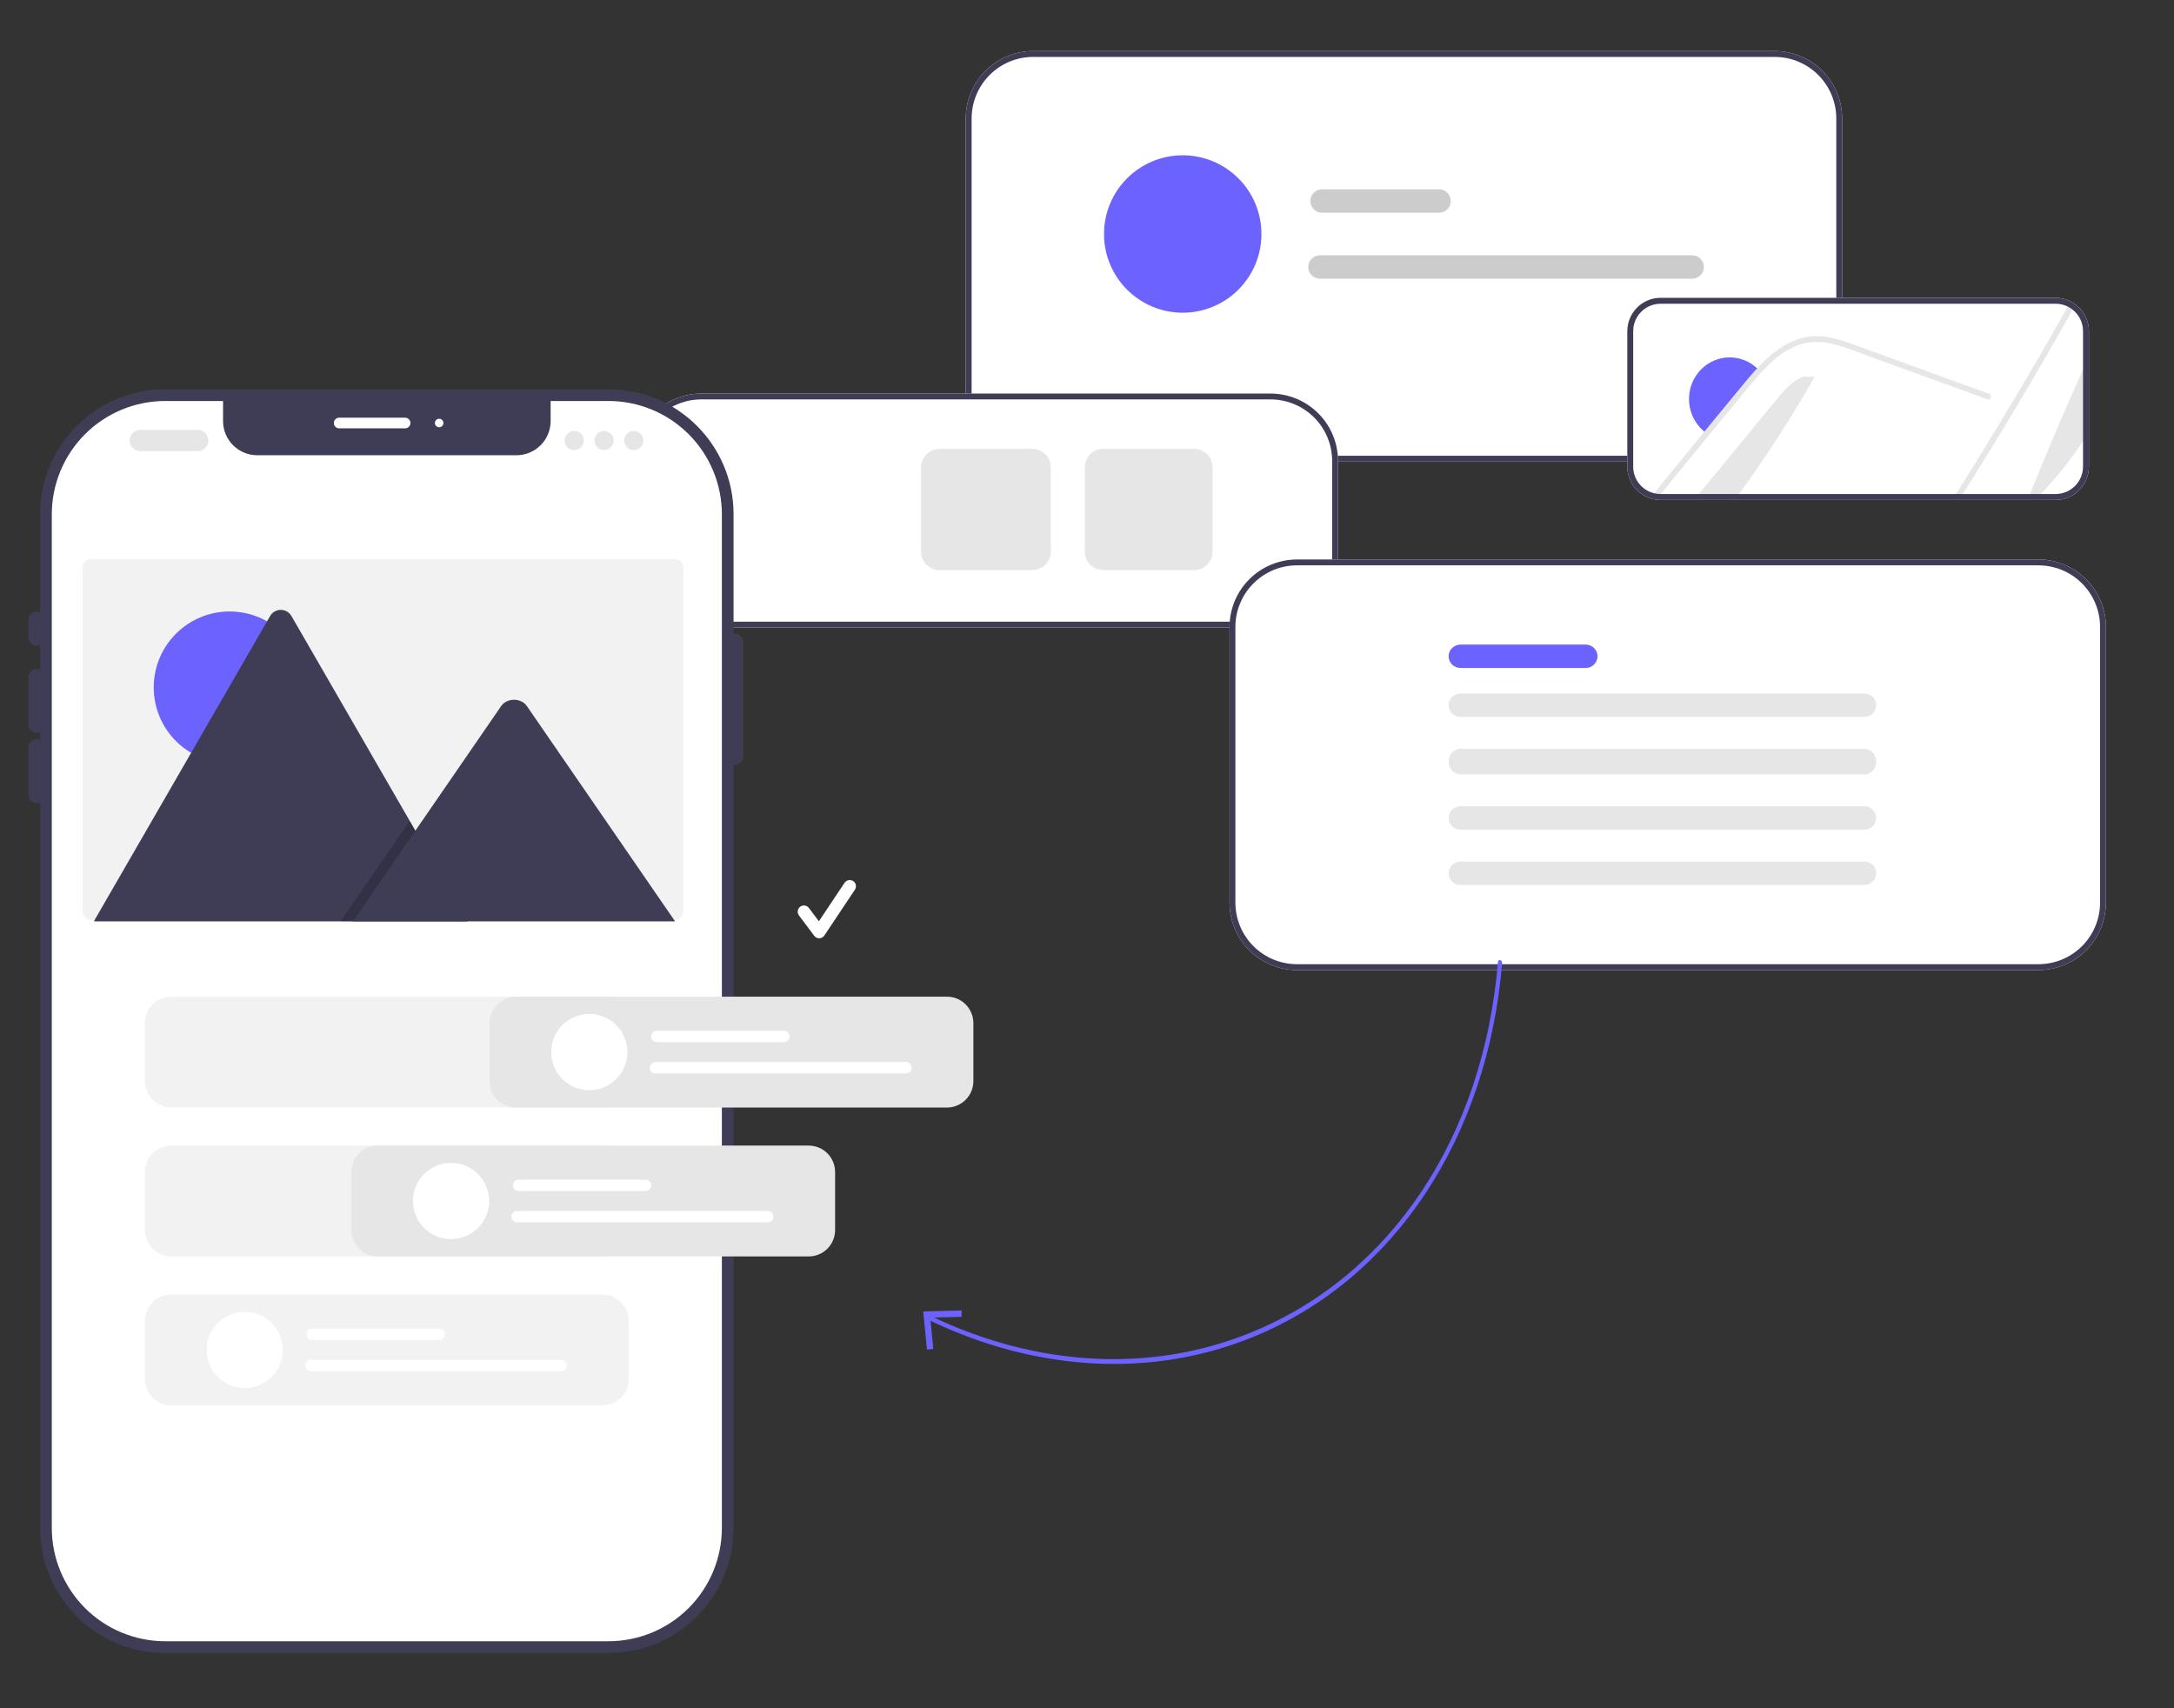 <svg width="1022" height="803" viewBox="0 0 1022 803" fill="none" xmlns="http://www.w3.org/2000/svg">
<rect x="0" y="0" width="1022" height="803" fill="#333333" stroke="none"/>
<g clip-path="url(#clip0_136_868)">
<path d="M834.308 217H485.692C477.29 216.991 469.234 213.647 463.293 207.703C457.351 201.759 454.009 193.699 454 185.293V55.707C454.01 47.301 457.352 39.242 463.293 33.297C469.234 27.353 477.29 24.01 485.692 24H834.308C842.71 24.01 850.766 27.353 856.707 33.297C862.648 39.242 865.99 47.301 866 55.707V185.293C865.991 193.699 862.649 201.759 856.707 207.703C850.766 213.647 842.71 216.991 834.308 217Z" fill="white"/>
<path d="M834.308 217H485.692C477.29 216.991 469.234 213.647 463.293 207.703C457.351 201.759 454.009 193.699 454 185.293V55.707C454.01 47.301 457.352 39.242 463.293 33.297C469.234 27.353 477.29 24.01 485.692 24H834.308C842.71 24.01 850.766 27.353 856.707 33.297C862.648 39.242 865.99 47.301 866 55.707V185.293C865.991 193.699 862.649 201.759 856.707 207.703C850.766 213.647 842.71 216.991 834.308 217ZM485.692 26.757C478.021 26.766 470.665 29.819 465.241 35.246C459.816 40.673 456.764 48.032 456.756 55.707V185.293C456.765 192.968 459.816 200.327 465.241 205.754C470.666 211.181 478.021 214.234 485.692 214.243H834.308C841.979 214.234 849.335 211.181 854.759 205.754C860.184 200.327 863.235 192.968 863.244 185.293V55.707C863.236 48.032 860.184 40.673 854.759 35.246C849.335 29.819 841.979 26.766 834.308 26.757H485.692Z" fill="#3F3D56"/>
<path d="M966.395 235H780.398C779.224 234.986 778.055 234.837 776.915 234.556C773.512 233.733 770.485 231.78 768.323 229.011C766.16 226.242 764.99 222.82 765 219.299V155.687C765.007 151.526 766.653 147.538 769.579 144.597C772.504 141.656 776.469 140.003 780.605 140H966.395C968.9 139.993 971.368 140.601 973.586 141.771C974.469 142.232 975.305 142.78 976.08 143.408C977.931 144.866 979.426 146.73 980.452 148.858C981.478 150.986 982.008 153.322 982 155.687V219.299C981.995 223.462 980.35 227.453 977.424 230.396C974.499 233.34 970.532 234.995 966.395 235Z" fill="white"/>
<path d="M954 233C962.227 212.464 970.893 192.13 980 172V206.13C973.791 215.833 966.606 224.839 958.564 233H954Z" fill="#E6E6E6"/>
<path d="M975 144.478C958.179 174.441 940.579 203.949 922.2 233H919C937.685 203.493 955.591 173.493 972.718 143C973.527 143.416 974.291 143.911 975 144.478Z" fill="#E6E6E6"/>
<path d="M853 177.207C842.088 196.498 830.045 215.128 816.936 233H798C810.403 217.892 822.816 202.783 835.238 187.675C838.801 183.325 842.669 178.768 848.014 177L853 177.207Z" fill="#E6E6E6"/>
<path d="M827 174.098C825.046 176.182 823.174 178.349 821.411 180.601C817.531 185.384 813.705 190.21 809.865 195.021C807.474 198.014 805.082 201.007 802.718 204C801.968 203.506 801.255 202.955 800.587 202.35C796.811 198.995 794.469 194.261 794.063 189.16C793.657 184.06 795.219 179 798.414 175.064C801.609 171.128 806.183 168.629 811.156 168.104C816.129 167.578 821.105 169.067 825.019 172.251C825.724 172.814 826.386 173.432 827 174.098Z" fill="#6C63FF"/>
<path d="M934.359 187.708L897.962 174.486L879.888 167.923C874.002 165.791 868.13 163.355 862.05 161.815C856.763 160.313 851.148 160.385 845.902 162.021C841.223 163.741 836.941 166.38 833.312 169.781C831.706 171.253 830.15 172.771 828.645 174.335C826.664 176.385 824.767 178.517 822.981 180.732C819.047 185.438 815.169 190.184 811.278 194.917C808.854 197.861 806.43 200.806 804.034 203.75C796.029 213.477 788.07 223.227 780.158 233C779.093 232.988 778.034 232.854 777 232.601C785.254 222.42 793.546 212.262 801.874 202.126C802.829 200.943 803.813 199.746 804.782 198.563C808.84 193.624 812.903 188.689 816.97 183.759C820.114 179.948 823.23 176.109 826.637 172.519C826.942 172.188 827.246 171.872 827.565 171.542C834.476 164.442 843.104 158.169 853.436 158.003C859.516 157.907 865.388 159.82 871.038 161.842C877.118 164.03 883.184 166.258 889.264 168.474L925.91 181.792L935.079 185.121C936.699 185.699 936.007 188.313 934.359 187.708Z" fill="#E6E6E6"/>
<path d="M966.395 235H780.398C779.224 234.986 778.055 234.837 776.915 234.556C773.512 233.733 770.485 231.78 768.323 229.011C766.16 226.242 764.99 222.82 765 219.299V155.687C765.007 151.526 766.653 147.538 769.579 144.597C772.504 141.656 776.469 140.003 780.605 140H966.395C968.9 139.993 971.368 140.601 973.586 141.771C974.469 142.232 975.305 142.78 976.08 143.408C977.931 144.866 979.426 146.73 980.452 148.858C981.478 150.986 982.008 153.322 982 155.687V219.299C981.995 223.462 980.35 227.453 977.424 230.396C974.499 233.34 970.532 234.995 966.395 235ZM780.605 142.781C777.202 142.784 773.94 144.143 771.533 146.563C769.125 148.982 767.77 152.264 767.764 155.687V219.299C767.756 222.197 768.719 225.013 770.499 227.291C772.279 229.57 774.77 231.178 777.571 231.855C778.502 232.084 779.456 232.206 780.415 232.219H966.395C969.799 232.215 973.063 230.852 975.47 228.43C977.877 226.008 979.232 222.724 979.236 219.299V155.687C979.241 153.741 978.805 151.819 977.96 150.068C977.115 148.317 975.883 146.784 974.36 145.585C973.724 145.069 973.038 144.618 972.313 144.239C970.487 143.277 968.456 142.776 966.395 142.781H780.605Z" fill="#3F3D56"/>
<path d="M597.279 295H329.721C321.311 294.991 313.248 291.656 307.301 285.727C301.354 279.798 298.009 271.76 298 263.375V216.625C298.01 208.24 301.355 200.202 307.301 194.273C313.248 188.345 321.311 185.01 329.721 185H597.279C605.689 185.01 613.752 188.345 619.699 194.273C625.645 200.202 628.99 208.24 629 216.625V263.375C628.991 271.76 625.646 279.798 619.699 285.727C613.752 291.656 605.689 294.991 597.279 295Z" fill="white"/>
<path d="M597.279 295H329.721C321.311 294.991 313.248 291.656 307.301 285.727C301.354 279.798 298.009 271.76 298 263.375V216.625C298.01 208.24 301.355 200.202 307.301 194.273C313.248 188.345 321.311 185.01 329.721 185H597.279C605.689 185.01 613.752 188.345 619.699 194.273C625.645 200.202 628.99 208.24 629 216.625V263.375C628.991 271.76 625.646 279.798 619.699 285.727C613.752 291.656 605.689 294.991 597.279 295ZM329.721 187.75C322.042 187.759 314.68 190.804 309.251 196.217C303.821 201.63 300.767 208.97 300.758 216.625V263.375C300.767 271.03 303.821 278.37 309.251 283.783C314.681 289.196 322.042 292.241 329.721 292.25H597.279C604.958 292.241 612.319 289.196 617.749 283.783C623.179 278.37 626.233 271.03 626.242 263.375V216.625C626.233 208.97 623.179 201.63 617.749 196.217C612.32 190.804 604.958 187.759 597.279 187.75H329.721Z" fill="#3F3D56"/>
<path d="M485.236 268H441.764C439.441 267.997 437.213 267.092 435.57 265.483C433.927 263.874 433.003 261.692 433 259.416V219.584C433.003 217.308 433.927 215.126 435.57 213.517C437.213 211.908 439.441 211.003 441.764 211H485.236C487.559 211.003 489.787 211.908 491.43 213.517C493.073 215.126 493.997 217.308 494 219.584V259.416C493.997 261.692 493.073 263.874 491.43 265.483C489.787 267.092 487.559 267.997 485.236 268Z" fill="#E6E6E6"/>
<path d="M561.379 268H518.621C516.335 267.997 514.144 267.092 512.528 265.483C510.912 263.874 510.003 261.692 510 259.416V219.584C510.003 217.308 510.912 215.126 512.528 213.517C514.144 211.908 516.335 211.003 518.621 211H561.379C563.665 211.003 565.856 211.908 567.472 213.517C569.088 215.126 569.997 217.308 570 219.584V259.416C569.997 261.692 569.088 263.874 567.472 265.483C565.856 267.092 563.665 267.997 561.379 268Z" fill="#E6E6E6"/>
<path d="M676.5 100H621.5C620.041 100 618.642 99.421 617.611 98.389C616.58 97.358 616 95.959 616 94.5C616 93.041 616.58 91.642 617.611 90.611C618.642 89.579 620.041 89 621.5 89H676.5C677.959 89 679.358 89.579 680.389 90.611C681.421 91.642 682 93.041 682 94.5C682 95.959 681.421 97.358 680.389 98.389C679.358 99.421 677.959 100 676.5 100Z" fill="#CCCCCC"/>
<path d="M795.489 131H620.511C619.049 131 617.648 130.421 616.614 129.389C615.581 128.358 615 126.959 615 125.5C615 124.041 615.581 122.642 616.614 121.611C617.648 120.579 619.049 120 620.511 120H795.489C796.951 120 798.352 120.579 799.386 121.611C800.419 122.642 801 124.041 801 125.5C801 126.959 800.419 128.358 799.386 129.389C798.352 130.421 796.951 131 795.489 131Z" fill="#CCCCCC"/>
<path d="M556 147C576.435 147 593 130.435 593 110C593 89.566 576.435 73 556 73C535.565 73 519 89.566 519 110C519 130.435 535.565 147 556 147Z" fill="#6C63FF"/>
<path d="M958.308 456H609.692C601.29 455.991 593.234 452.647 587.293 446.703C581.351 440.759 578.009 432.699 578 424.293V294.707C578.01 286.301 581.352 278.242 587.293 272.297C593.234 266.353 601.29 263.01 609.692 263H958.308C966.71 263.01 974.766 266.353 980.707 272.297C986.648 278.242 989.99 286.301 990 294.707V424.293C989.991 432.699 986.649 440.759 980.707 446.703C974.766 452.647 966.71 455.991 958.308 456Z" fill="white"/>
<path d="M958.308 456H609.692C601.29 455.991 593.234 452.647 587.293 446.703C581.351 440.759 578.009 432.699 578 424.293V294.707C578.01 286.301 581.352 278.242 587.293 272.297C593.234 266.353 601.29 263.01 609.692 263H958.308C966.71 263.01 974.766 266.353 980.707 272.297C986.648 278.242 989.99 286.301 990 294.707V424.293C989.991 432.699 986.649 440.759 980.707 446.703C974.766 452.647 966.71 455.991 958.308 456ZM609.692 265.757C602.021 265.766 594.665 268.819 589.241 274.246C583.816 279.673 580.764 287.032 580.756 294.707V424.293C580.765 431.968 583.816 439.327 589.241 444.754C594.666 450.181 602.021 453.234 609.692 453.243H958.308C965.979 453.234 973.334 450.181 978.759 444.754C984.184 439.327 987.235 431.968 987.244 424.293V294.707C987.236 287.032 984.184 279.673 978.759 274.246C973.335 268.819 965.979 265.766 958.308 265.757H609.692Z" fill="#3F3D56"/>
<path d="M745.396 314H686.622C685.884 314.001 685.153 313.86 684.471 313.584C683.789 313.308 683.169 312.903 682.647 312.392C682.125 311.881 681.711 311.275 681.428 310.607C681.146 309.939 681 309.223 681 308.5C681 307.777 681.146 307.061 681.428 306.393C681.711 305.725 682.125 305.119 682.647 304.608C683.169 304.097 683.789 303.692 684.471 303.416C685.153 303.14 685.884 302.999 686.622 303H745.396C746.883 303.002 748.309 303.583 749.359 304.614C750.41 305.645 751 307.043 751 308.5C751 309.957 750.41 311.355 749.359 312.386C748.309 313.417 746.883 313.998 745.396 314Z" fill="#6C63FF"/>
<path d="M876.408 337H686.592C685.109 337 683.686 336.421 682.638 335.389C681.589 334.358 681 332.959 681 331.5C681 330.041 681.589 328.642 682.638 327.611C683.686 326.579 685.109 326 686.592 326H876.408C877.891 326 879.314 326.579 880.362 327.611C881.411 328.642 882 330.041 882 331.5C882 332.959 881.411 334.358 880.362 335.389C879.314 336.421 877.891 337 876.408 337Z" fill="#E6E6E6"/>
<path d="M876.408 364H686.592C685.857 364 685.13 363.845 684.452 363.543C683.773 363.242 683.157 362.8 682.638 362.243C682.118 361.685 681.707 361.024 681.426 360.296C681.145 359.568 681 358.788 681 358C681 357.212 681.145 356.432 681.426 355.704C681.707 354.976 682.118 354.314 682.638 353.757C683.157 353.2 683.773 352.758 684.452 352.457C685.13 352.155 685.857 352 686.592 352H876.408C877.891 352 879.314 352.632 880.362 353.757C881.411 354.883 882 356.409 882 358C882 359.591 881.411 361.117 880.362 362.243C879.314 363.368 877.891 364 876.408 364Z" fill="#E6E6E6"/>
<path d="M876.417 390H686.601C685.866 390.001 685.137 389.86 684.458 389.584C683.779 389.308 683.161 388.903 682.641 388.392C682.121 387.881 681.708 387.275 681.427 386.607C681.145 385.939 681 385.223 681 384.5C681 383.777 681.145 383.061 681.427 382.393C681.708 381.725 682.121 381.119 682.641 380.608C683.161 380.097 683.779 379.692 684.458 379.416C685.137 379.14 685.866 378.999 686.601 379H876.417C877.899 379.002 879.319 379.583 880.365 380.614C881.412 381.645 882 383.043 882 384.5C882 385.957 881.412 387.355 880.365 388.386C879.319 389.417 877.899 389.998 876.417 390Z" fill="#E6E6E6"/>
<path d="M876.408 416H686.592C685.109 416 683.686 415.421 682.638 414.389C681.589 413.358 681 411.959 681 410.5C681 409.041 681.589 407.642 682.638 406.611C683.686 405.579 685.109 405 686.592 405H876.408C877.891 405 879.314 405.579 880.362 406.611C881.411 407.642 882 409.041 882 410.5C882 411.959 881.411 413.358 880.362 414.389C879.314 415.421 877.891 416 876.408 416Z" fill="#E6E6E6"/>
<path d="M589.397 628.329C542.251 647.714 488.017 645.028 437.274 620.797C437.024 620.678 436.813 620.455 436.686 620.177C436.559 619.9 436.527 619.59 436.597 619.317C436.667 619.044 436.833 618.829 437.059 618.72C437.285 618.611 437.553 618.616 437.802 618.735C488.077 642.742 541.812 645.403 588.523 626.197C654.114 599.31 697.357 534.253 704.199 452.17C704.21 452.026 704.247 451.89 704.307 451.77C704.367 451.649 704.449 451.547 704.548 451.469C704.647 451.391 704.761 451.339 704.884 451.315C705.007 451.291 705.137 451.296 705.265 451.33C705.393 451.364 705.517 451.426 705.631 451.512C705.745 451.599 705.846 451.708 705.928 451.834C706.01 451.96 706.072 452.1 706.109 452.246C706.147 452.392 706.16 452.541 706.148 452.685C702.821 493.146 690.35 530.518 669.917 561.257C649.485 591.996 621.769 615.083 589.397 628.329Z" fill="#6C63FF"/>
<path d="M452.009 616L452.089 619.002L437.301 619.377L438.757 634.099L435.768 634.392L434 616.461L452.009 616Z" fill="#6C63FF"/>
</g>
<path d="M286.126 183H77.583C45.148 183 18.855 209.294 18.855 241.728V718.272C18.855 750.706 45.148 777 77.583 777H286.126C318.561 777 344.855 750.706 344.855 718.272V241.728C344.855 209.294 318.561 183 286.126 183Z" fill="#3F3D56"/>
<path d="M339.355 241.732V718.272C339.339 732.385 333.725 745.915 323.746 755.894C313.767 765.873 300.238 771.486 286.125 771.502H77.585C63.473 771.486 49.943 765.873 39.964 755.894C29.985 745.915 24.372 732.385 24.355 718.272V241.732C24.372 227.62 29.985 214.09 39.964 204.111C49.943 194.132 63.473 188.519 77.585 188.502H104.855V197.922C104.855 202.187 106.55 206.277 109.565 209.292C112.581 212.308 116.671 214.002 120.935 214.002H242.775C247.04 214.002 251.13 212.308 254.145 209.292C257.161 206.277 258.855 202.187 258.855 197.922V188.502H286.125C300.238 188.519 313.767 194.132 323.746 204.111C333.725 214.09 339.339 227.62 339.355 241.732Z" fill="white"/>
<path d="M17.355 303.5C16.294 303.499 15.277 303.077 14.528 302.327C13.778 301.577 13.356 300.56 13.355 299.5V291.5C13.355 290.439 13.776 289.422 14.526 288.672C15.277 287.921 16.294 287.5 17.355 287.5C18.416 287.5 19.433 287.921 20.183 288.672C20.933 289.422 21.355 290.439 21.355 291.5V299.5C21.354 300.56 20.932 301.577 20.182 302.327C19.432 303.077 18.415 303.499 17.355 303.5Z" fill="#3F3D56"/>
<path d="M17.355 344.521C16.294 344.52 15.277 344.098 14.528 343.349C13.778 342.599 13.356 341.582 13.355 340.521V318.5C13.355 317.439 13.776 316.422 14.526 315.672C15.277 314.921 16.294 314.5 17.355 314.5C18.416 314.5 19.433 314.921 20.183 315.672C20.933 316.422 21.355 317.439 21.355 318.5V340.521C21.354 341.582 20.932 342.599 20.182 343.349C19.432 344.098 18.415 344.52 17.355 344.521Z" fill="#3F3D56"/>
<path d="M17.355 377.5C16.294 377.499 15.277 377.077 14.528 376.327C13.778 375.577 13.356 374.56 13.355 373.5V351.479C13.355 350.418 13.776 349.4 14.526 348.65C15.277 347.9 16.294 347.479 17.355 347.479C18.416 347.479 19.433 347.9 20.183 348.65C20.933 349.4 21.355 350.418 21.355 351.479V373.5C21.354 374.56 20.932 375.577 20.182 376.327C19.432 377.077 18.415 377.499 17.355 377.5Z" fill="#3F3D56"/>
<path d="M345.355 359.5C344.294 359.499 343.278 359.077 342.528 358.327C341.778 357.577 341.356 356.56 341.355 355.5V301.767C341.355 300.706 341.776 299.688 342.526 298.938C343.276 298.188 344.294 297.767 345.355 297.767C346.416 297.767 347.433 298.188 348.183 298.938C348.933 299.688 349.355 300.706 349.355 301.767V355.5C349.354 356.56 348.932 357.577 348.182 358.327C347.432 359.077 346.415 359.499 345.355 359.5Z" fill="#3F3D56"/>
<path d="M190.447 201.346H159.447C158.784 201.346 158.148 201.082 157.68 200.613C157.211 200.145 156.947 199.509 156.947 198.846C156.947 198.183 157.211 197.547 157.68 197.078C158.148 196.609 158.784 196.346 159.447 196.346H190.447C191.11 196.346 191.746 196.609 192.215 197.078C192.684 197.547 192.947 198.183 192.947 198.846C192.947 199.509 192.684 200.145 192.215 200.613C191.746 201.082 191.11 201.346 190.447 201.346Z" fill="white"/>
<path d="M206.447 200.846C207.552 200.846 208.447 199.95 208.447 198.846C208.447 197.741 207.552 196.846 206.447 196.846C205.343 196.846 204.447 197.741 204.447 198.846C204.447 199.95 205.343 200.846 206.447 200.846Z" fill="white"/>
<path d="M92.941 212.073H65.941C64.615 212.073 63.343 211.546 62.405 210.609C61.468 209.671 60.941 208.399 60.941 207.073C60.941 205.747 61.468 204.475 62.405 203.537C63.343 202.6 64.615 202.073 65.941 202.073H92.941C94.267 202.073 95.538 202.6 96.476 203.537C97.414 204.475 97.941 205.747 97.941 207.073C97.941 208.399 97.414 209.671 96.476 210.609C95.538 211.546 94.267 212.073 92.941 212.073Z" fill="#E6E6E6"/>
<path d="M269.941 211.573C272.426 211.573 274.441 209.558 274.441 207.073C274.441 204.588 272.426 202.573 269.941 202.573C267.455 202.573 265.441 204.588 265.441 207.073C265.441 209.558 267.455 211.573 269.941 211.573Z" fill="#E6E6E6"/>
<path d="M283.941 211.573C286.426 211.573 288.441 209.558 288.441 207.073C288.441 204.588 286.426 202.573 283.941 202.573C281.455 202.573 279.441 204.588 279.441 207.073C279.441 209.558 281.455 211.573 283.941 211.573Z" fill="#E6E6E6"/>
<path d="M297.941 211.573C300.426 211.573 302.441 209.558 302.441 207.073C302.441 204.588 300.426 202.573 297.941 202.573C295.455 202.573 293.441 204.588 293.441 207.073C293.441 209.558 295.455 211.573 297.941 211.573Z" fill="#E6E6E6"/>
<path d="M266.794 281.957H97.094C93.807 281.962 90.656 283.269 88.331 285.594C86.007 287.918 84.699 291.07 84.694 294.357V404.667C84.699 407.954 86.007 411.106 88.331 413.43C90.656 415.755 93.807 417.062 97.094 417.067H266.794C270.082 417.064 273.235 415.757 275.559 413.432C277.884 411.107 279.192 407.955 279.194 404.667V294.357C279.192 291.069 277.884 287.917 275.559 285.592C273.235 283.267 270.082 281.96 266.794 281.957Z" fill="#F2F2F2"/>
<path d="M213.667 329.049C198.331 356.164 181.408 382.349 162.986 407.469H136.373C153.804 386.233 171.248 364.998 188.705 343.762C193.713 337.648 199.148 331.242 206.66 328.758L213.667 329.049Z" fill="#3F3D56"/>
<path d="M178.301 324.701C175.525 327.593 172.865 330.602 170.361 333.727C164.849 340.366 159.414 347.062 153.959 353.74C150.562 357.893 147.166 362.047 143.808 366.201C142.741 365.516 141.729 364.751 140.779 363.911C135.416 359.256 132.089 352.685 131.512 345.606C130.935 338.527 133.153 331.504 137.692 326.042C142.231 320.579 148.728 317.111 155.793 316.382C162.857 315.652 169.927 317.719 175.486 322.139C176.488 322.92 177.429 323.777 178.301 324.701Z" fill="#6C63FF"/>
<path d="M279.194 321.547V325.577L277.394 324.917L252.064 315.657C243.814 312.647 235.584 309.207 227.064 307.037C219.652 304.917 211.78 305.018 204.424 307.327C197.868 309.753 191.868 313.477 186.784 318.277C184.534 320.357 182.354 322.487 180.244 324.697C179.554 325.427 178.864 326.157 178.184 326.887C176.144 329.107 174.174 331.377 172.304 333.727C166.794 340.367 161.354 347.067 155.904 353.737C152.504 357.897 149.104 362.047 145.744 366.197C134.524 379.927 123.371 393.684 112.284 407.467C110.791 407.45 109.305 407.262 107.854 406.907C119.164 392.857 130.528 378.844 141.944 364.867C142.204 364.547 142.464 364.227 142.724 363.907C144.064 362.237 145.434 360.557 146.794 358.887C152.484 351.917 158.178 344.954 163.874 337.997C168.014 332.937 172.124 327.857 176.584 323.057C176.854 322.747 177.134 322.447 177.424 322.137C177.854 321.677 178.284 321.227 178.724 320.757C188.414 310.747 200.504 301.897 214.984 301.657C223.504 301.527 231.734 304.227 239.654 307.077C248.184 310.167 256.684 313.307 265.204 316.427L279.194 321.547Z" fill="#3F3D56"/>
<path d="M283.184 660.618H80.526C77.239 660.614 74.087 659.307 71.763 656.982C69.438 654.658 68.13 651.506 68.127 648.219V620.906C68.13 617.619 69.438 614.467 71.763 612.143C74.087 609.818 77.239 608.511 80.526 608.507H283.184C286.472 608.511 289.623 609.818 291.948 612.143C294.272 614.467 295.58 617.619 295.584 620.906V648.219C295.58 651.506 294.272 654.658 291.948 656.982C289.623 659.307 286.472 660.614 283.184 660.618Z" fill="#F2F2F2"/>
<path d="M283.184 520.618H80.526C77.239 520.614 74.087 519.307 71.763 516.982C69.438 514.658 68.13 511.506 68.127 508.219V480.906C68.13 477.619 69.438 474.467 71.763 472.143C74.087 469.818 77.239 468.511 80.526 468.507H283.184C286.472 468.511 289.623 469.818 291.948 472.143C294.272 474.467 295.58 477.619 295.584 480.906V508.219C295.58 511.506 294.272 514.658 291.948 516.982C289.623 519.307 286.472 520.614 283.184 520.618Z" fill="#F2F2F2"/>
<path d="M283.184 590.618H80.526C77.239 590.614 74.087 589.307 71.763 586.982C69.438 584.658 68.13 581.506 68.127 578.219V550.906C68.13 547.619 69.438 544.467 71.763 542.143C74.087 539.818 77.239 538.511 80.526 538.507H283.184C286.472 538.511 289.623 539.818 291.948 542.143C294.272 544.467 295.58 547.619 295.584 550.906V578.219C295.58 581.506 294.272 584.658 291.948 586.982C289.623 589.307 286.472 590.614 283.184 590.618Z" fill="#F2F2F2"/>
<path d="M206.477 629.888H146.765C146.056 629.888 145.377 629.607 144.876 629.106C144.375 628.605 144.094 627.926 144.094 627.217C144.094 626.509 144.375 625.829 144.876 625.328C145.377 624.827 146.056 624.546 146.765 624.546H206.477C207.185 624.546 207.864 624.827 208.365 625.328C208.866 625.829 209.148 626.509 209.148 627.217C209.148 627.926 208.866 628.605 208.365 629.106C207.864 629.607 207.185 629.888 206.477 629.888Z" fill="white"/>
<path d="M263.907 644.58H146.097C145.389 644.58 144.709 644.298 144.208 643.797C143.707 643.296 143.426 642.617 143.426 641.909C143.426 641.2 143.707 640.521 144.208 640.02C144.709 639.519 145.389 639.237 146.097 639.237H263.907C264.615 639.237 265.294 639.519 265.795 640.02C266.296 640.521 266.578 641.2 266.578 641.909C266.578 642.617 266.296 643.296 265.795 643.797C265.294 644.298 264.615 644.58 263.907 644.58Z" fill="white"/>
<path d="M115.042 652.472C124.933 652.472 132.951 644.454 132.951 634.563C132.951 624.672 124.933 616.653 115.042 616.653C105.151 616.653 97.133 624.672 97.133 634.563C97.133 644.454 105.151 652.472 115.042 652.472Z" fill="white"/>
<path d="M445.184 520.618H242.526C239.239 520.614 236.087 519.307 233.762 516.982C231.438 514.658 230.13 511.506 230.127 508.219V480.906C230.13 477.619 231.438 474.467 233.762 472.143C236.087 469.818 239.239 468.511 242.526 468.507H445.184C448.472 468.511 451.623 469.818 453.948 472.143C456.272 474.467 457.58 477.619 457.584 480.906V508.219C457.58 511.506 456.272 514.658 453.948 516.982C451.623 519.307 448.472 520.614 445.184 520.618Z" fill="#E6E6E6"/>
<path d="M368.477 489.888H308.765C308.056 489.888 307.377 489.607 306.876 489.106C306.375 488.605 306.094 487.926 306.094 487.217C306.094 486.509 306.375 485.829 306.876 485.328C307.377 484.827 308.056 484.546 308.765 484.546H368.477C369.185 484.546 369.864 484.827 370.365 485.328C370.866 485.829 371.148 486.509 371.148 487.217C371.148 487.926 370.866 488.605 370.365 489.106C369.864 489.607 369.185 489.888 368.477 489.888Z" fill="white"/>
<path d="M425.907 504.58H308.097C307.389 504.58 306.709 504.298 306.208 503.797C305.707 503.296 305.426 502.617 305.426 501.908C305.426 501.2 305.707 500.521 306.208 500.02C306.709 499.519 307.389 499.237 308.097 499.237H425.907C426.615 499.237 427.294 499.519 427.795 500.02C428.296 500.521 428.578 501.2 428.578 501.908C428.578 502.617 428.296 503.296 427.795 503.797C427.294 504.298 426.615 504.58 425.907 504.58Z" fill="white"/>
<path d="M277.042 512.472C286.933 512.472 294.951 504.454 294.951 494.563C294.951 484.672 286.933 476.653 277.042 476.653C267.151 476.653 259.133 484.672 259.133 494.563C259.133 504.454 267.151 512.472 277.042 512.472Z" fill="white"/>
<path d="M380.184 590.618H177.526C174.239 590.614 171.087 589.307 168.762 586.982C166.438 584.658 165.13 581.506 165.127 578.219V550.906C165.13 547.619 166.438 544.467 168.762 542.143C171.087 539.818 174.239 538.511 177.526 538.507H380.184C383.472 538.511 386.623 539.818 388.948 542.143C391.272 544.467 392.58 547.619 392.584 550.906V578.219C392.58 581.506 391.272 584.658 388.948 586.982C386.623 589.307 383.472 590.614 380.184 590.618Z" fill="#E6E6E6"/>
<path d="M303.477 559.888H243.765C243.056 559.888 242.377 559.607 241.876 559.106C241.375 558.605 241.094 557.926 241.094 557.217C241.094 556.509 241.375 555.829 241.876 555.328C242.377 554.827 243.056 554.546 243.765 554.546H303.477C304.185 554.546 304.864 554.827 305.365 555.328C305.866 555.829 306.148 556.509 306.148 557.217C306.148 557.926 305.866 558.605 305.365 559.106C304.864 559.607 304.185 559.888 303.477 559.888Z" fill="white"/>
<path d="M360.907 574.58H243.097C242.389 574.58 241.709 574.298 241.208 573.797C240.707 573.296 240.426 572.617 240.426 571.909C240.426 571.2 240.707 570.521 241.208 570.02C241.709 569.519 242.389 569.237 243.097 569.237H360.907C361.615 569.237 362.294 569.519 362.795 570.02C363.296 570.521 363.578 571.2 363.578 571.909C363.578 572.617 363.296 573.296 362.795 573.797C362.294 574.298 361.615 574.58 360.907 574.58Z" fill="white"/>
<path d="M212.042 582.472C221.933 582.472 229.951 574.454 229.951 564.563C229.951 554.672 221.933 546.653 212.042 546.653C202.151 546.653 194.133 554.672 194.133 564.563C194.133 574.454 202.151 582.472 212.042 582.472Z" fill="white"/>
<path d="M385.102 441.057C384.648 441.057 384.2 440.951 383.793 440.748C383.387 440.545 383.034 440.25 382.761 439.886L375.585 430.318C375.355 430.01 375.187 429.66 375.092 429.288C374.996 428.916 374.975 428.529 375.029 428.148C375.084 427.768 375.212 427.402 375.408 427.071C375.604 426.741 375.863 426.452 376.17 426.221C376.478 425.991 376.828 425.823 377.2 425.728C377.572 425.632 377.959 425.611 378.34 425.666C378.72 425.72 379.086 425.849 379.417 426.044C379.747 426.24 380.036 426.499 380.267 426.807L384.962 433.066L397.02 414.979C397.233 414.659 397.507 414.384 397.827 414.17C398.146 413.956 398.504 413.807 398.881 413.732C399.258 413.657 399.646 413.656 400.023 413.731C400.4 413.805 400.759 413.953 401.078 414.166C401.398 414.38 401.673 414.654 401.887 414.973C402.1 415.292 402.249 415.651 402.325 416.028C402.4 416.405 402.4 416.793 402.326 417.17C402.251 417.547 402.103 417.905 401.889 418.225L387.537 439.754C387.277 440.143 386.928 440.465 386.519 440.691C386.109 440.918 385.651 441.043 385.183 441.056C385.156 441.056 385.129 441.057 385.102 441.057Z" fill="white"/>
<path d="M321.243 266.811V428.388C321.243 428.922 321.138 429.451 320.934 429.944C320.73 430.438 320.43 430.886 320.053 431.264C319.675 431.642 319.227 431.941 318.734 432.146C318.241 432.35 317.712 432.456 317.178 432.456H42.889C42.694 432.457 42.498 432.442 42.306 432.41C41.338 432.271 40.453 431.788 39.813 431.049C39.173 430.31 38.821 429.365 38.821 428.388V266.811C38.82 265.733 39.248 264.698 40.011 263.935C40.773 263.173 41.807 262.744 42.886 262.743H317.175C317.709 262.743 318.238 262.848 318.731 263.052C319.225 263.257 319.673 263.556 320.051 263.934C320.429 264.311 320.728 264.759 320.933 265.253C321.137 265.746 321.243 266.275 321.243 266.809V266.811Z" fill="#F2F2F2"/>
<path d="M107.961 358.814C127.671 358.814 143.649 342.836 143.649 323.126C143.649 303.415 127.671 287.437 107.961 287.437C88.251 287.437 72.272 303.415 72.272 323.126C72.272 342.836 88.251 358.814 107.961 358.814Z" fill="#6C63FF"/>
<path d="M219.875 433.104H44.799C44.58 433.107 44.361 433.089 44.145 433.052L126.948 289.625C127.453 288.732 128.187 287.989 129.073 287.472C129.96 286.955 130.968 286.683 131.994 286.683C133.02 286.683 134.028 286.955 134.915 287.472C135.801 287.989 136.535 288.732 137.04 289.625L192.611 385.876L195.273 390.481L219.875 433.104Z" fill="#3F3D56"/>
<path opacity="0.2" d="M219.875 433.103H160.1L189.443 390.481L191.556 387.411L192.611 385.875L195.274 390.481L219.875 433.103Z" fill="black"/>
<path d="M317.356 433.104H165.93L195.274 390.481L197.385 387.411L235.622 331.866C238.129 328.225 244.16 327.999 247.107 331.179C247.305 331.396 247.489 331.625 247.658 331.866L317.356 433.104Z" fill="#3F3D56"/>
<defs>
<clipPath id="clip0_136_868">
<rect width="692" height="661" fill="white" transform="translate(298)"/>
</clipPath>
</defs>
</svg>
